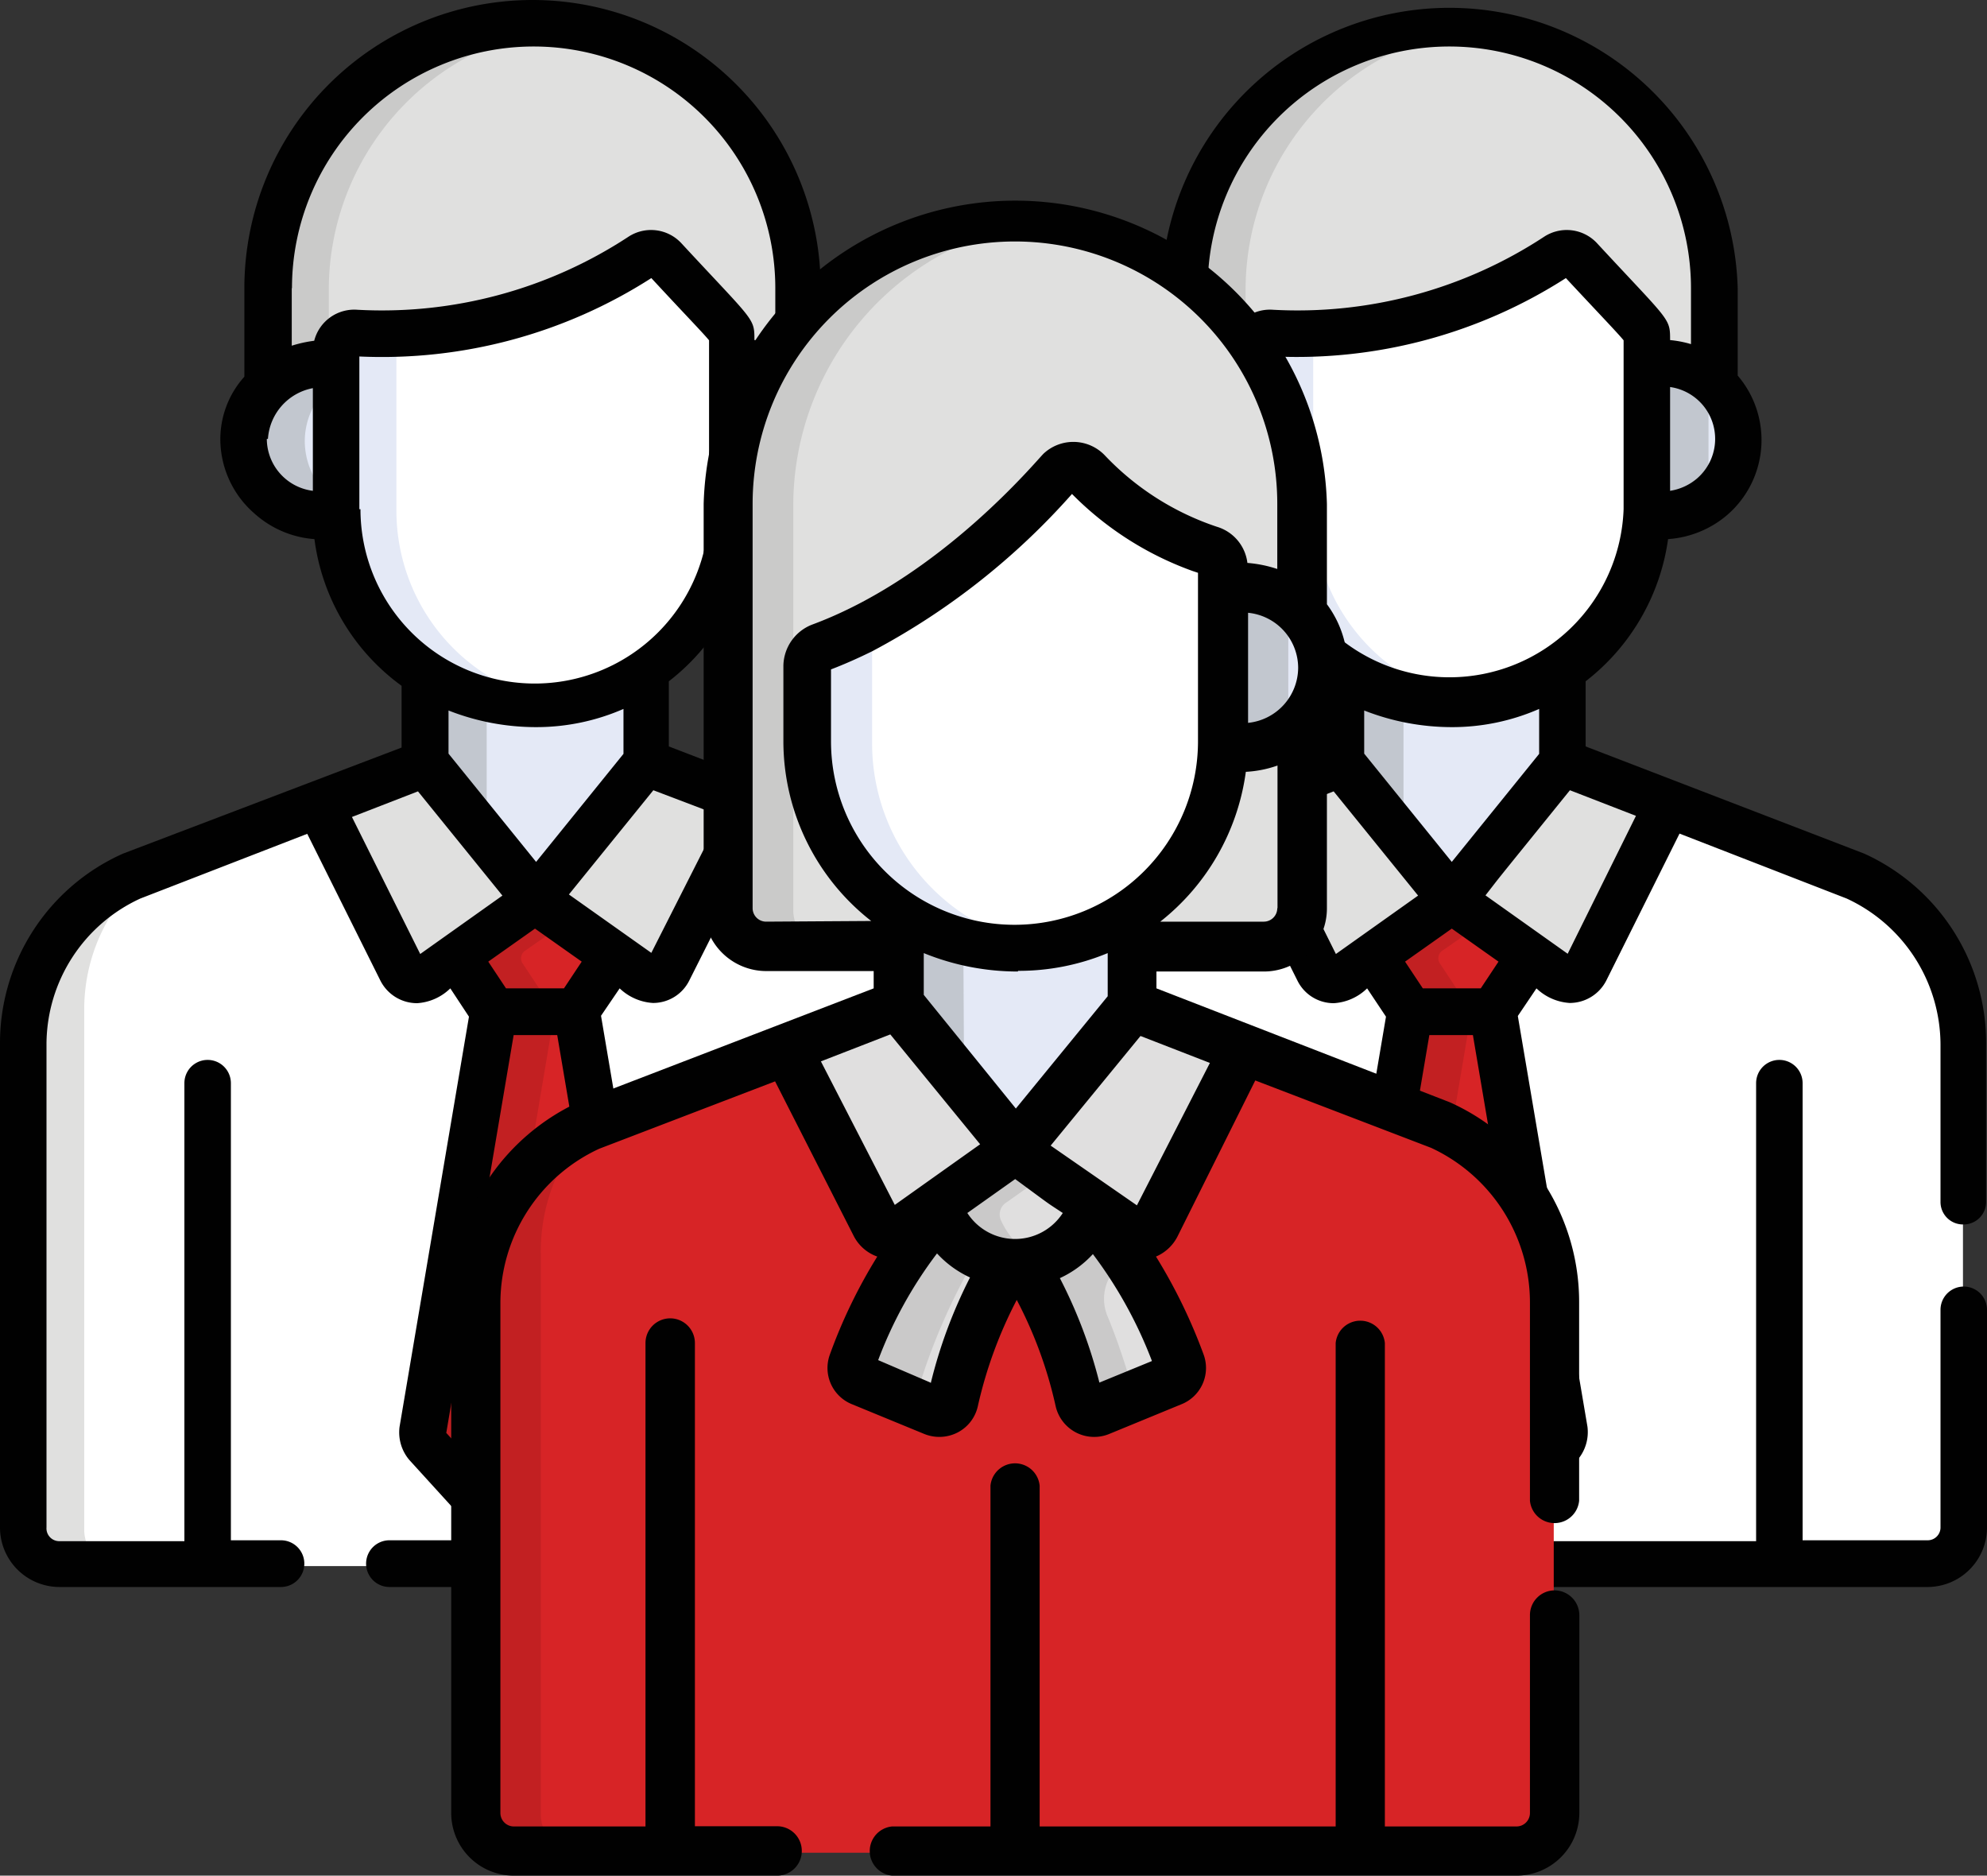 <svg xmlns="http://www.w3.org/2000/svg" viewBox="0 0 88.47 83.5"><rect x="0" y="0" width="88.47" height="83.5" fill="#333333" stroke="none"/><defs><style>.cls-1{fill:#e0e0df;}.cls-2,.cls-7{fill:#010101;}.cls-2,.cls-8{opacity:0.1;}.cls-3{fill:#e4e9f6;}.cls-4{fill:#c2c7cf;}.cls-5{fill:#fff;}.cls-6{fill:#d72426;}.cls-9{fill:#e0dfdf;}</style></defs><g id="Capa_2" data-name="Capa 2"><g id="Capa_1-2" data-name="Capa 1"><path class="cls-1" d="M23.68,1.1a11.8,11.8,0,0,0-11.8,11.8v4.77a3.75,3.75,0,0,1,3-1V16.1a.81.81,0,0,1,.87-.8,21.12,21.12,0,0,0,12.71-3.41.81.81,0,0,1,1,.12c3,3.23,3,3.1,3,3.52v1.16a3.55,3.55,0,0,1,3,.88V12.9A11.8,11.8,0,0,0,23.68,1.1Z"/><path class="cls-2" d="M14.64,12.9A11.79,11.79,0,0,1,25.06,1.19a10.66,10.66,0,0,0-1.38-.09,11.8,11.8,0,0,0-11.8,11.8v4.77a3.82,3.82,0,0,1,2.76-1V12.9Z"/><path class="cls-3" d="M32.45,16.26V23a3.42,3.42,0,1,0,0-6.7Z"/><path class="cls-4" d="M35.24,16.94a3.64,3.64,0,0,0-2.79-.68V23a3.61,3.61,0,0,0,2.79-.69V16.94Z"/><path class="cls-3" d="M14.91,22.76V16.25a3.61,3.61,0,0,0-4.1,3.36A3.45,3.45,0,0,0,14.92,23,1.48,1.48,0,0,1,14.91,22.76Z"/><path class="cls-4" d="M14.91,22.3a3.34,3.34,0,0,1-1.34-2.69A3.29,3.29,0,0,1,14.91,17v-.77a3.61,3.61,0,0,0-4.1,3.36A3.45,3.45,0,0,0,14.92,23a1.48,1.48,0,0,1,0-.21Z"/><path class="cls-3" d="M23.8,31a9.07,9.07,0,0,1-4.95-1.4v4.83l4.93,6.09,4.93-6.09v-5A8.66,8.66,0,0,1,23.8,31Z"/><path class="cls-4" d="M21.67,30.76a9,9,0,0,1-2.82-1.17v4.83l2.82,3.48V30.76Z"/><path class="cls-5" d="M41.75,39.06,28.71,34l-4.93,6.08L18.85,34l-13,5.05A8.26,8.26,0,0,0,1,46.54V68.11a1.61,1.61,0,0,0,1.61,1.61H45a1.61,1.61,0,0,0,1.61-1.61V46.54A8.26,8.26,0,0,0,41.75,39.06Z"/><path class="cls-1" d="M3.75,68.11V45a8,8,0,0,1,3-6.31l-.92.35A8.26,8.26,0,0,0,1,46.54V68.11a1.61,1.61,0,0,0,1.61,1.61H5.36A1.61,1.61,0,0,1,3.75,68.11Z"/><path class="cls-5" d="M29.49,11.6a.81.81,0,0,0-1-.13,21.19,21.19,0,0,1-12.71,3.42.8.8,0,0,0-.87.8v7A8.67,8.67,0,0,0,23.8,31.4a8.68,8.68,0,0,0,8.67-8.66V15.12C32.47,14.7,32.49,14.82,29.49,11.6Z"/><path class="cls-3" d="M17.65,22.74V14.92c-.64,0-1.27,0-1.9,0a.8.8,0,0,0-.87.8v7A8.67,8.67,0,0,0,23.8,31.4a8.69,8.69,0,0,0,1.26-.09A8.67,8.67,0,0,1,17.65,22.74Z"/><path class="cls-1" d="M29.73,43.22l3.69-7.39L28.71,34l-4.93,6.08,4.81,3.42A.77.77,0,0,0,29.73,43.22Z"/><path class="cls-1" d="M17.84,43.22l-3.69-7.39L18.86,34l4.93,6.08L19,43.51A.77.77,0,0,1,17.84,43.22Z"/><path class="cls-6" d="M28.79,63.75,25.63,45H21.94L18.77,63.75a.82.82,0,0,0,.19.65h0l4.37,4.82a.63.63,0,0,0,.91,0l4.37-4.82h0A.78.78,0,0,0,28.79,63.75Z"/><polygon class="cls-6" points="23.79 40.1 23.79 40.09 23.79 40.1 23.78 40.09 23.78 40.1 20.29 42.58 21.94 45.07 23.78 45.07 23.79 45.07 25.63 45.07 27.28 42.58 23.79 40.1"/><path class="cls-2" d="M21.72,64.4a.78.78,0,0,1-.18-.65L24.7,45H21.94L18.77,63.75a.82.82,0,0,0,.19.65l4.37,4.82a.63.63,0,0,0,.91,0l.93-1Z"/><path class="cls-2" d="M25.17,41.08l-1.38-1h0l-3.49,2.48,1.65,2.49H24.7l-1.43-2.16a.41.41,0,0,1,.1-.56Z"/><path class="cls-7" d="M46.61,54.51a1,1,0,0,0,1-1v-7A9.25,9.25,0,0,0,42.18,38h0L29.78,33.23v-2.9A9.69,9.69,0,0,0,33.45,24a4.53,4.53,0,0,0,2.64-1.08,4.4,4.4,0,0,0,.45-6.2V12.83a12.83,12.83,0,0,0-25.66,0v3.94a4.16,4.16,0,0,0-1.07,2.77,4.39,4.39,0,0,0,1.53,3.33A4.47,4.47,0,0,0,14,24a9.59,9.59,0,0,0,3.88,6.53v2.75L5.48,38h0A9.23,9.23,0,0,0,0,46.47V68a2.65,2.65,0,0,0,2.64,2.65h9.87a1,1,0,0,0,0-2.08H10.28V48.22a1,1,0,0,0-2.07,0V68.61H2.64A.57.57,0,0,1,2.07,68V46.47A7.16,7.16,0,0,1,6.25,40l7.43-2.88,3.26,6.54h0a1.83,1.83,0,0,0,1.63,1A2.32,2.32,0,0,0,20.05,44l.83,1.26L17.79,63.52v0A1.9,1.9,0,0,0,18.23,65l3.25,3.57H17.34a1,1,0,0,0,0,2.08H45A2.65,2.65,0,0,0,47.65,68V58.31a1,1,0,0,0-2.08,0V68a.56.56,0,0,1-.57.57H39.44V48.22a1,1,0,0,0-2.07,0V68.61H26.16L29.41,65a1.9,1.9,0,0,0,.45-1.49v0l-3.1-18.29L27.59,44a2.35,2.35,0,0,0,1.48.65,1.8,1.8,0,0,0,1.62-1h0L34,37.07,41.4,40a7.19,7.19,0,0,1,4.17,6.52v7A1,1,0,0,0,46.61,54.51ZM34.73,21.3a2.34,2.34,0,0,1-1.19.55V17.23a2.34,2.34,0,0,1,2,2.31A2.29,2.29,0,0,1,34.73,21.3ZM13,12.83a10.76,10.76,0,1,1,21.52,0v2.49a4.78,4.78,0,0,0-.93-.18c0-1,0-.8-3.26-4.32a1.84,1.84,0,0,0-2.35-.28,20,20,0,0,1-12.07,3.25,1.84,1.84,0,0,0-1.92,1.38,5.75,5.75,0,0,0-1,.22V12.83Zm-1.07,6.71a2.46,2.46,0,0,1,2-2.26v4.57A2.34,2.34,0,0,1,11.88,19.54ZM16,22.67v-6.8a22.21,22.21,0,0,0,13-3.49c1.49,1.61,2.31,2.45,2.57,2.77v7.52a7.76,7.76,0,0,1-15.52,0Zm7.89,9.7a9.68,9.68,0,0,0,3.87-.81v2l-3.89,4.81-3.9-4.82V31.63A10.65,10.65,0,0,0,23.84,32.37Zm-8.22,4,2.94-1.14,3.76,4.64-3.66,2.6Zm8.2,31.79-4-4.37,3-17.71h1.94l3,17.71ZM25.11,44H22.53l-.79-1.19,2.08-1.47,2.08,1.47ZM29,42.42l-3.67-2.6,3.76-4.64,3,1.14Z"/><path class="cls-1" d="M64.5,1.1A11.8,11.8,0,0,0,52.7,12.9v4.77a3.76,3.76,0,0,1,3-1V16.1a.8.8,0,0,1,.86-.8,21.12,21.12,0,0,0,12.71-3.41.81.81,0,0,1,1,.12c3,3.23,3,3.1,3,3.52v1.16a3.57,3.57,0,0,1,3,.88V12.9A11.81,11.81,0,0,0,64.5,1.1Z"/><path class="cls-2" d="M55.46,12.9A11.79,11.79,0,0,1,65.88,1.19,10.43,10.43,0,0,0,64.5,1.1,11.8,11.8,0,0,0,52.7,12.9v4.77a3.82,3.82,0,0,1,2.76-1V12.9Z"/><path class="cls-3" d="M73.28,16.26v6.49c0,.07,0,.14,0,.21a3.42,3.42,0,1,0,0-6.7Z"/><path class="cls-4" d="M76.06,16.94a3.63,3.63,0,0,0-2.78-.68v6.49c0,.07,0,.14,0,.21a3.61,3.61,0,0,0,2.79-.69V16.94Z"/><path class="cls-3" d="M55.73,22.76V16.25a3.61,3.61,0,0,0-4.1,3.36A3.45,3.45,0,0,0,55.74,23C55.74,22.9,55.73,22.83,55.73,22.76Z"/><path class="cls-4" d="M55.73,22.3a3.37,3.37,0,0,1-1.34-2.69A3.29,3.29,0,0,1,55.73,17v-.77a3.61,3.61,0,0,0-4.1,3.36A3.45,3.45,0,0,0,55.74,23c0-.07,0-.14,0-.21Z"/><path class="cls-3" d="M64.62,31a9.07,9.07,0,0,1-5-1.4v4.83l4.93,6.09,4.93-6.09v-5A8.61,8.61,0,0,1,64.62,31Z"/><path class="cls-4" d="M62.49,30.76a9,9,0,0,1-2.82-1.17v4.83l2.82,3.48V30.76Z"/><path class="cls-5" d="M82.57,39.06,69.53,34,64.6,40.09,59.67,34l-13,5.05a8.26,8.26,0,0,0-4.83,7.48V68.11a1.61,1.61,0,0,0,1.61,1.61H85.79a1.61,1.61,0,0,0,1.61-1.61V46.54A8.26,8.26,0,0,0,82.57,39.06Z"/><path class="cls-1" d="M44.57,68.11V45a8,8,0,0,1,3-6.31l-.91.35a8.26,8.26,0,0,0-4.83,7.48V68.11a1.61,1.61,0,0,0,1.61,1.61h2.75A1.61,1.61,0,0,1,44.57,68.11Z"/><path class="cls-5" d="M70.31,11.6a.81.81,0,0,0-1-.13,21.19,21.19,0,0,1-12.71,3.42.8.8,0,0,0-.86.8v7a8.79,8.79,0,0,0,17.58,0V15.12C73.29,14.7,73.31,14.82,70.31,11.6Z"/><path class="cls-3" d="M58.47,22.74V14.92c-.63,0-1.27,0-1.9,0a.8.8,0,0,0-.86.8v7a8.91,8.91,0,0,0,10.17,8.57A8.67,8.67,0,0,1,58.47,22.74Z"/><path class="cls-1" d="M70.56,43.22l3.68-7.39L69.53,34,64.6,40.09l4.81,3.42A.79.79,0,0,0,70.56,43.22Z"/><path class="cls-1" d="M58.66,43.22,55,35.83,59.68,34l4.93,6.08L59.8,43.51A.77.77,0,0,1,58.66,43.22Z"/><path class="cls-6" d="M69.62,63.75,66.45,45H62.76L59.6,63.75a.78.78,0,0,0,.18.65h0l4.37,4.82a.63.63,0,0,0,.91,0l4.37-4.82h0A.82.82,0,0,0,69.62,63.75Z"/><polygon class="cls-6" points="64.61 40.1 64.61 40.09 64.61 40.1 64.6 40.09 64.6 40.1 61.11 42.58 62.76 45.07 64.6 45.07 64.61 45.07 66.45 45.07 68.11 42.58 64.61 40.1"/><path class="cls-2" d="M62.55,64.4a.78.78,0,0,1-.19-.65L65.52,45H62.76L59.6,63.75a.78.78,0,0,0,.18.65l4.37,4.82a.63.63,0,0,0,.91,0l.93-1Z"/><path class="cls-2" d="M66,41.08l-1.38-1h0l-3.49,2.48,1.65,2.49h2.76l-1.43-2.16a.41.41,0,0,1,.1-.56Z"/><path class="cls-7" d="M87.43,54.51a1,1,0,0,0,1-1v-7A9.25,9.25,0,0,0,83,38h0L70.6,33.23v-2.9A9.69,9.69,0,0,0,74.27,24a4.53,4.53,0,0,0,2.64-1.08,4.41,4.41,0,0,0,.46-6.2V12.83a12.84,12.84,0,0,0-25.67,0v3.94a4.16,4.16,0,0,0-1.07,2.77,4.39,4.39,0,0,0,1.53,3.33A4.47,4.47,0,0,0,54.79,24a9.63,9.63,0,0,0,3.88,6.53v2.75L46.31,38h0a9.23,9.23,0,0,0-5.47,8.44V68a2.65,2.65,0,0,0,2.64,2.65h9.87a1,1,0,0,0,0-2.08H51.1V48.22a1,1,0,0,0-2.07,0V68.61H43.46a.57.57,0,0,1-.57-.57V46.47A7.17,7.17,0,0,1,47.07,40l7.43-2.88,3.27,6.54h0a1.8,1.8,0,0,0,1.62,1A2.32,2.32,0,0,0,60.87,44l.84,1.26-3.1,18.29v0A1.85,1.85,0,0,0,59.05,65l3.25,3.57H58.16a1,1,0,0,0,0,2.08H85.82A2.65,2.65,0,0,0,88.47,68V58.31a1,1,0,1,0-2.07,0V68a.57.57,0,0,1-.58.57H80.26V48.22a1,1,0,0,0-2.07,0V68.61H67L70.23,65a1.9,1.9,0,0,0,.45-1.49v0L67.58,45.23,68.41,44a2.35,2.35,0,0,0,1.48.65,1.83,1.83,0,0,0,1.63-1h0l3.26-6.54L82.22,40a7.19,7.19,0,0,1,4.18,6.52v7A1,1,0,0,0,87.43,54.51ZM75.56,21.3a2.41,2.41,0,0,1-1.2.55V17.23a2.33,2.33,0,0,1,1.2,4.07ZM53.77,12.83a10.76,10.76,0,0,1,21.52,0v2.49a4.78,4.78,0,0,0-.93-.18c0-1,0-.8-3.26-4.32a1.84,1.84,0,0,0-2.35-.28,20,20,0,0,1-12.07,3.25,1.84,1.84,0,0,0-1.92,1.38,5.75,5.75,0,0,0-1,.22V12.83ZM52.7,19.54a2.46,2.46,0,0,1,2-2.26v4.57A2.34,2.34,0,0,1,52.7,19.54Zm4.08,3.13v-6.8a22.18,22.18,0,0,0,12.94-3.49c1.5,1.61,2.31,2.45,2.57,2.77v7.52a7.76,7.76,0,0,1-15.51,0Zm7.88,9.7a9.65,9.65,0,0,0,3.87-.81v2l-3.89,4.81-3.9-4.82V31.63A10.69,10.69,0,0,0,64.66,32.37Zm-8.22,4,2.94-1.14,3.76,4.64-3.66,2.6Zm8.2,31.79-4-4.37,3-17.71h1.94l3,17.71ZM65.93,44H63.35l-.79-1.19,2.08-1.47,2.08,1.47Zm3.87-1.54-3.66-2.6C67,38.76,66,40,69.9,35.18l2.94,1.14Z"/><path class="cls-1" d="M45.17,9.74A12.78,12.78,0,0,0,32.39,22.52v18a1.69,1.69,0,0,0,1.69,1.69H56.25a1.69,1.69,0,0,0,1.69-1.69v-18A12.78,12.78,0,0,0,45.17,9.74Z"/><path class="cls-2" d="M35.32,40.54v-18A12.78,12.78,0,0,1,46.63,9.82a14.13,14.13,0,0,0-1.46-.08A12.78,12.78,0,0,0,32.39,22.52v18a1.69,1.69,0,0,0,1.69,1.69H37A1.69,1.69,0,0,1,35.32,40.54Z"/><path class="cls-3" d="M54.41,26.29v7a3.61,3.61,0,1,0,0-7Z"/><path class="cls-4" d="M57.36,26.9a3.82,3.82,0,0,0-3-.61v7a3.83,3.83,0,0,0,3-.61V26.9Z"/><path class="cls-3" d="M45.3,41.94A9.57,9.57,0,0,1,40,40.39v4.74l5.2,6.42,5.19-6.42V40.41A9.11,9.11,0,0,1,45.3,41.94Z"/><path class="cls-4" d="M42.89,41.65A9.29,9.29,0,0,1,40,40.39v4.74l2.93,3.62Z"/><path class="cls-5" d="M53.83,24.58a13.24,13.24,0,0,1-5.51-3.47.86.86,0,0,0-1.25,0c-1.5,1.72-5.55,5.91-10.62,7.78a.85.85,0,0,0-.55.8V33.1a9.27,9.27,0,0,0,18.53,0V25.39A.85.85,0,0,0,53.83,24.58Z"/><path class="cls-3" d="M38.83,33.1V27.85a19.62,19.62,0,0,1-2.38,1.07.85.85,0,0,0-.55.8V33.1a9.14,9.14,0,0,0,9.4,9.13,8.42,8.42,0,0,0,1.33-.1A9.14,9.14,0,0,1,38.83,33.1Z"/><path class="cls-6" d="M64.1,50.16,50.35,44.84l-5.19,6.41L40,44.84,26.23,50.16a8.71,8.71,0,0,0-5.08,7.89V80.78a1.7,1.7,0,0,0,1.69,1.7H67.49a1.7,1.7,0,0,0,1.69-1.7V58.05A8.71,8.71,0,0,0,64.1,50.16Z"/><path class="cls-8" d="M24.08,80.78V55.85a8.26,8.26,0,0,1,2.12-5.67,8.69,8.69,0,0,0-5.05,7.87V80.78a1.7,1.7,0,0,0,1.69,1.7h2.93A1.7,1.7,0,0,1,24.08,80.78Z"/><path class="cls-9" d="M51.43,54.55l3.89-7.79-5-1.92-5.19,6.41,5.06,3.6A.82.82,0,0,0,51.43,54.55Z"/><path class="cls-9" d="M38.89,54.55,35,46.76l5-1.92,5.2,6.41-5.07,3.6A.82.82,0,0,1,38.89,54.55Z"/><path class="cls-9" d="M41.82,54.15a18.75,18.75,0,0,0-3.93,6.57.65.65,0,0,0,.37.83l3.21,1.32a.66.66,0,0,0,.89-.47,20.37,20.37,0,0,1,2.43-6.06A3.61,3.61,0,0,1,41.82,54.15Z"/><path class="cls-9" d="M48.51,54.14a3.65,3.65,0,0,1-3,2.2A20.37,20.37,0,0,1,48,62.4a.66.66,0,0,0,.89.47l3.21-1.32a.65.65,0,0,0,.37-.83A18.77,18.77,0,0,0,48.51,54.14Z"/><path class="cls-2" d="M40.82,62.06a27.63,27.63,0,0,1,2.65-6.12,3.59,3.59,0,0,1-1.65-1.79,18.75,18.75,0,0,0-3.93,6.57.65.65,0,0,0,.37.83l2.56,1.05A1,1,0,0,1,40.82,62.06Z"/><path class="cls-2" d="M50,56.19l.15-.11a12.89,12.89,0,0,0-1.6-1.94,3.63,3.63,0,0,1-3,2.2A20.37,20.37,0,0,1,48,62.4a.66.66,0,0,0,.89.47l1.62-.67a27.93,27.93,0,0,0-1.22-3.66A2,2,0,0,1,50,56.19Z"/><path class="cls-9" d="M45.16,51.26l-3.6,2.55a3.75,3.75,0,0,0,7.2,0Z"/><path class="cls-2" d="M44.81,53.53l1.78-1.26-1.43-1-3.6,2.55a3.75,3.75,0,0,0,5,2.42,3.75,3.75,0,0,1-2-1.93A.63.63,0,0,1,44.81,53.53Z"/><path class="cls-7" d="M69.22,70.8a1.1,1.1,0,0,0-1.1,1.1v8.81a.6.6,0,0,1-.6.6H61.66V59.79a1.1,1.1,0,0,0-2.19,0V81.31H46.29V66.14a1.1,1.1,0,0,0-2.19,0V81.31H39.72a1.1,1.1,0,0,0,0,2.19h27.8a2.8,2.8,0,0,0,2.8-2.79V71.9A1.11,1.11,0,0,0,69.22,70.8Z"/><path class="cls-7" d="M64.55,49.07h0L51.49,44v-.75h4.79a2.81,2.81,0,0,0,2.8-2.8v-8a4.65,4.65,0,0,0,0-5.55V22.44a13.88,13.88,0,0,0-27.75,0v18a2.79,2.79,0,0,0,2.79,2.79H38.9V44l-13,5h0A9.77,9.77,0,0,0,20.09,58V80.71a2.79,2.79,0,0,0,2.79,2.79H34.6a1.1,1.1,0,0,0,0-2.2H30.94V59.79a1.1,1.1,0,0,0-2.2,0V81.31H22.88a.6.6,0,0,1-.6-.6V58a7.57,7.57,0,0,1,4.4-6.86l7.83-3L38,55h0a1.88,1.88,0,0,0,1.06.94,23.19,23.19,0,0,0-2.11,4.36,1.74,1.74,0,0,0,1,2.22l3.21,1.32a1.78,1.78,0,0,0,1.48-.07,1.74,1.74,0,0,0,.9-1.18,19.32,19.32,0,0,1,1.73-4.72,18.92,18.92,0,0,1,1.73,4.72,1.76,1.76,0,0,0,2.38,1.25l3.21-1.32a1.74,1.74,0,0,0,1-2.22,24,24,0,0,0-2.12-4.36A1.92,1.92,0,0,0,52.45,55h0l3.44-6.9,7.83,3A7.6,7.6,0,0,1,68.12,58v8.81a1.1,1.1,0,0,0,2.19,0V58A9.75,9.75,0,0,0,64.55,49.07ZM37,33v-3.2c.63-.24,1.25-.52,1.84-.81a31.69,31.69,0,0,0,8.89-7,14.38,14.38,0,0,0,5.37,3.43l.24.08V33A8.17,8.17,0,0,1,37,33ZM57.8,29.73a2.48,2.48,0,0,1-2.23,2.45v-4.9A2.47,2.47,0,0,1,57.8,29.73ZM47.32,54a2.53,2.53,0,0,1-4.25,0l2.13-1.51C46.93,53.76,46.47,53.44,47.32,54Zm-2-10.78a10.32,10.32,0,0,0,4-.79v1.92l-4.09,5-4.1-5.06V42.43A11.11,11.11,0,0,0,45.33,43.25Zm11.55-2.79a.6.6,0,0,1-.6.6H51.66a10.24,10.24,0,0,0,3.81-6.67,5,5,0,0,0,1.41-.28v6.35Zm-22.76.6a.6.6,0,0,1-.6-.6v-18a11.68,11.68,0,0,1,23.36,0v2.9a5.61,5.61,0,0,0-1.33-.27,1.92,1.92,0,0,0-1.36-1.61h0a12.19,12.19,0,0,1-5-3.19,1.94,1.94,0,0,0-2.71-.07c-.28.26-4.58,5.5-10.32,7.62a2,2,0,0,0-1.27,1.82V33a10.16,10.16,0,0,0,3.91,8Zm2.44,6.22,3.09-1.2,4,4.89,0,0-3.8,2.7Zm4.88,14.3-2.33-1a18.72,18.72,0,0,1,2.62-4.75,4.6,4.6,0,0,0,1.47,1.07A21.61,21.61,0,0,0,41.44,61.58Zm7.52,0a21.51,21.51,0,0,0-1.76-4.65,4.6,4.6,0,0,0,1.47-1.07,19.34,19.34,0,0,1,2.63,4.76Zm1.67-7.89L46.78,51l4-4.88,3.09,1.2Z"/></g></g></svg>